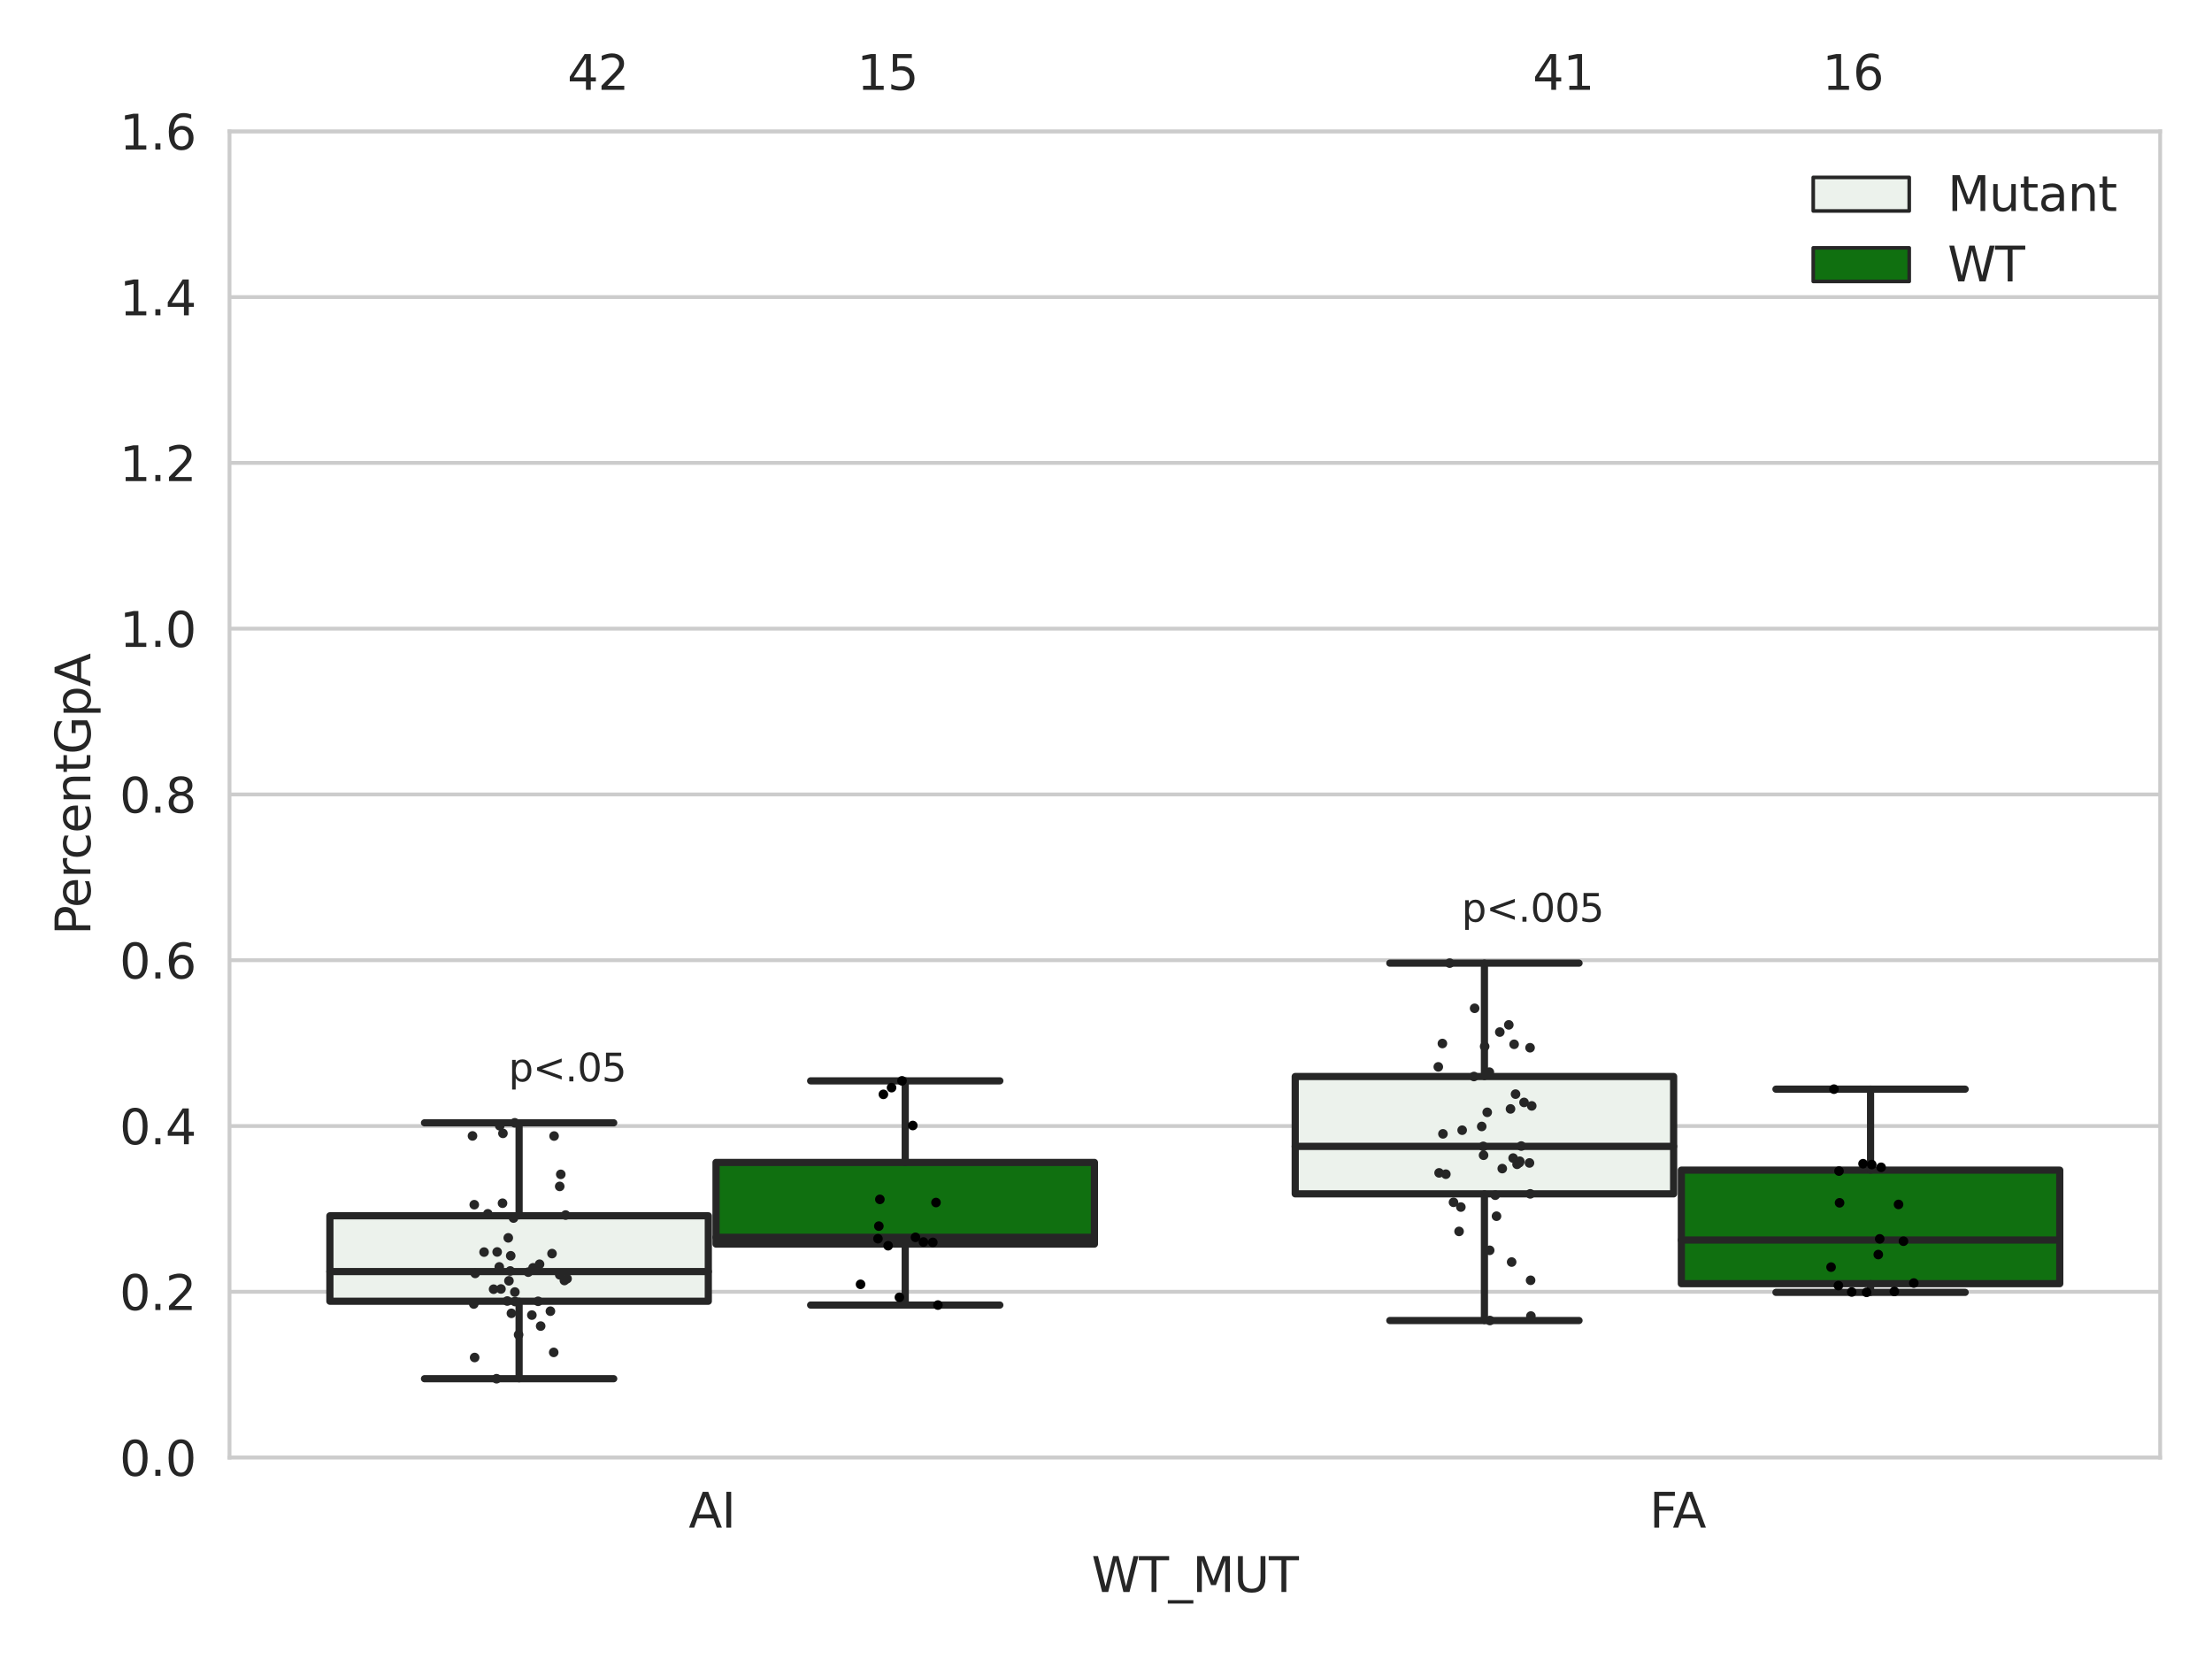 <?xml version="1.0" encoding="utf-8" standalone="no"?>
<!DOCTYPE svg PUBLIC "-//W3C//DTD SVG 1.1//EN"
  "http://www.w3.org/Graphics/SVG/1.1/DTD/svg11.dtd">
<svg xmlns:xlink="http://www.w3.org/1999/xlink" width="460.8pt" height="345.6pt" viewBox="0 0 460.8 345.6" xmlns="http://www.w3.org/2000/svg" version="1.1">
 <defs>
  <style type="text/css">*{stroke-linejoin: round; stroke-linecap: butt}</style>
 </defs>
 <g id="figure_1">
  <g id="patch_1">
   <path d="M 0 345.6 
L 460.8 345.6 
L 460.8 0 
L 0 0 
z
" style="fill: #ffffff"/>
  </g>
  <g id="axes_1">
   <g id="patch_2">
    <path d="M 47.81 303.64 
L 450 303.64 
L 450 27.354 
L 47.81 27.354 
z
" style="fill: #ffffff"/>
   </g>
   <g id="matplotlib.axis_1">
    <g id="xtick_1">
     <g id="text_1">
      <!-- AI -->
      <g style="fill: #262626" transform="translate(143.462 318.238)scale(0.1 -0.1)">
       <defs>
        <path id="DejaVuSans-41" d="M 2188 4044 
L 1331 1722 
L 3047 1722 
L 2188 4044 
z
M 1831 4666 
L 2547 4666 
L 4325 0 
L 3669 0 
L 3244 1197 
L 1141 1197 
L 716 0 
L 50 0 
L 1831 4666 
z
" transform="scale(0.016)"/>
        <path id="DejaVuSans-49" d="M 628 4666 
L 1259 4666 
L 1259 0 
L 628 0 
L 628 4666 
z
" transform="scale(0.016)"/>
       </defs>
       <use xlink:href="#DejaVuSans-41"/>
       <use xlink:href="#DejaVuSans-49" x="68.408"/>
      </g>
     </g>
    </g>
    <g id="xtick_2">
     <g id="text_2">
      <!-- FA -->
      <g style="fill: #262626" transform="translate(343.613 318.238)scale(0.1 -0.1)">
       <defs>
        <path id="DejaVuSans-46" d="M 628 4666 
L 3309 4666 
L 3309 4134 
L 1259 4134 
L 1259 2759 
L 3109 2759 
L 3109 2228 
L 1259 2228 
L 1259 0 
L 628 0 
L 628 4666 
z
" transform="scale(0.016)"/>
       </defs>
       <use xlink:href="#DejaVuSans-46"/>
       <use xlink:href="#DejaVuSans-41" x="48.395"/>
      </g>
     </g>
    </g>
    <g id="text_3">
     <!-- WT_MUT -->
     <g style="fill: #262626" transform="translate(227.38 331.638)scale(0.1 -0.1)">
      <defs>
       <path id="DejaVuSans-57" d="M 213 4666 
L 850 4666 
L 1831 722 
L 2809 4666 
L 3519 4666 
L 4500 722 
L 5478 4666 
L 6119 4666 
L 4947 0 
L 4153 0 
L 3169 4050 
L 2175 0 
L 1381 0 
L 213 4666 
z
" transform="scale(0.016)"/>
       <path id="DejaVuSans-54" d="M -19 4666 
L 3928 4666 
L 3928 4134 
L 2272 4134 
L 2272 0 
L 1638 0 
L 1638 4134 
L -19 4134 
L -19 4666 
z
" transform="scale(0.016)"/>
       <path id="DejaVuSans-5f" d="M 3263 -1063 
L 3263 -1509 
L -63 -1509 
L -63 -1063 
L 3263 -1063 
z
" transform="scale(0.016)"/>
       <path id="DejaVuSans-4d" d="M 628 4666 
L 1569 4666 
L 2759 1491 
L 3956 4666 
L 4897 4666 
L 4897 0 
L 4281 0 
L 4281 4097 
L 3078 897 
L 2444 897 
L 1241 4097 
L 1241 0 
L 628 0 
L 628 4666 
z
" transform="scale(0.016)"/>
       <path id="DejaVuSans-55" d="M 556 4666 
L 1191 4666 
L 1191 1831 
Q 1191 1081 1462 751 
Q 1734 422 2344 422 
Q 2950 422 3222 751 
Q 3494 1081 3494 1831 
L 3494 4666 
L 4128 4666 
L 4128 1753 
Q 4128 841 3676 375 
Q 3225 -91 2344 -91 
Q 1459 -91 1007 375 
Q 556 841 556 1753 
L 556 4666 
z
" transform="scale(0.016)"/>
      </defs>
      <use xlink:href="#DejaVuSans-57"/>
      <use xlink:href="#DejaVuSans-54" x="98.877"/>
      <use xlink:href="#DejaVuSans-5f" x="159.961"/>
      <use xlink:href="#DejaVuSans-4d" x="209.961"/>
      <use xlink:href="#DejaVuSans-55" x="296.24"/>
      <use xlink:href="#DejaVuSans-54" x="369.434"/>
     </g>
    </g>
   </g>
   <g id="matplotlib.axis_2">
    <g id="ytick_1">
     <g id="line2d_1">
      <path d="M 47.81 303.64 
L 450 303.64 
" clip-path="url(#p6aa58e81e8)" style="fill: none; stroke: #cccccc; stroke-width: 0.8; stroke-linecap: round"/>
     </g>
     <g id="text_4">
      <!-- 0.0 -->
      <g style="fill: #262626" transform="translate(24.907 307.439)scale(0.1 -0.1)">
       <defs>
        <path id="DejaVuSans-30" d="M 2034 4250 
Q 1547 4250 1301 3770 
Q 1056 3291 1056 2328 
Q 1056 1369 1301 889 
Q 1547 409 2034 409 
Q 2525 409 2770 889 
Q 3016 1369 3016 2328 
Q 3016 3291 2770 3770 
Q 2525 4250 2034 4250 
z
M 2034 4750 
Q 2819 4750 3233 4129 
Q 3647 3509 3647 2328 
Q 3647 1150 3233 529 
Q 2819 -91 2034 -91 
Q 1250 -91 836 529 
Q 422 1150 422 2328 
Q 422 3509 836 4129 
Q 1250 4750 2034 4750 
z
" transform="scale(0.016)"/>
        <path id="DejaVuSans-2e" d="M 684 794 
L 1344 794 
L 1344 0 
L 684 0 
L 684 794 
z
" transform="scale(0.016)"/>
       </defs>
       <use xlink:href="#DejaVuSans-30"/>
       <use xlink:href="#DejaVuSans-2e" x="63.623"/>
       <use xlink:href="#DejaVuSans-30" x="95.41"/>
      </g>
     </g>
    </g>
    <g id="ytick_2">
     <g id="line2d_2">
      <path d="M 47.81 269.104 
L 450 269.104 
" clip-path="url(#p6aa58e81e8)" style="fill: none; stroke: #cccccc; stroke-width: 0.8; stroke-linecap: round"/>
     </g>
     <g id="text_5">
      <!-- 0.2 -->
      <g style="fill: #262626" transform="translate(24.907 272.903)scale(0.1 -0.1)">
       <defs>
        <path id="DejaVuSans-32" d="M 1228 531 
L 3431 531 
L 3431 0 
L 469 0 
L 469 531 
Q 828 903 1448 1529 
Q 2069 2156 2228 2338 
Q 2531 2678 2651 2914 
Q 2772 3150 2772 3378 
Q 2772 3750 2511 3984 
Q 2250 4219 1831 4219 
Q 1534 4219 1204 4116 
Q 875 4013 500 3803 
L 500 4441 
Q 881 4594 1212 4672 
Q 1544 4750 1819 4750 
Q 2544 4750 2975 4387 
Q 3406 4025 3406 3419 
Q 3406 3131 3298 2873 
Q 3191 2616 2906 2266 
Q 2828 2175 2409 1742 
Q 1991 1309 1228 531 
z
" transform="scale(0.016)"/>
       </defs>
       <use xlink:href="#DejaVuSans-30"/>
       <use xlink:href="#DejaVuSans-2e" x="63.623"/>
       <use xlink:href="#DejaVuSans-32" x="95.41"/>
      </g>
     </g>
    </g>
    <g id="ytick_3">
     <g id="line2d_3">
      <path d="M 47.81 234.568 
L 450 234.568 
" clip-path="url(#p6aa58e81e8)" style="fill: none; stroke: #cccccc; stroke-width: 0.8; stroke-linecap: round"/>
     </g>
     <g id="text_6">
      <!-- 0.4 -->
      <g style="fill: #262626" transform="translate(24.907 238.368)scale(0.1 -0.1)">
       <defs>
        <path id="DejaVuSans-34" d="M 2419 4116 
L 825 1625 
L 2419 1625 
L 2419 4116 
z
M 2253 4666 
L 3047 4666 
L 3047 1625 
L 3713 1625 
L 3713 1100 
L 3047 1100 
L 3047 0 
L 2419 0 
L 2419 1100 
L 313 1100 
L 313 1709 
L 2253 4666 
z
" transform="scale(0.016)"/>
       </defs>
       <use xlink:href="#DejaVuSans-30"/>
       <use xlink:href="#DejaVuSans-2e" x="63.623"/>
       <use xlink:href="#DejaVuSans-34" x="95.41"/>
      </g>
     </g>
    </g>
    <g id="ytick_4">
     <g id="line2d_4">
      <path d="M 47.81 200.033 
L 450 200.033 
" clip-path="url(#p6aa58e81e8)" style="fill: none; stroke: #cccccc; stroke-width: 0.8; stroke-linecap: round"/>
     </g>
     <g id="text_7">
      <!-- 0.6 -->
      <g style="fill: #262626" transform="translate(24.907 203.832)scale(0.1 -0.1)">
       <defs>
        <path id="DejaVuSans-36" d="M 2113 2584 
Q 1688 2584 1439 2293 
Q 1191 2003 1191 1497 
Q 1191 994 1439 701 
Q 1688 409 2113 409 
Q 2538 409 2786 701 
Q 3034 994 3034 1497 
Q 3034 2003 2786 2293 
Q 2538 2584 2113 2584 
z
M 3366 4563 
L 3366 3988 
Q 3128 4100 2886 4159 
Q 2644 4219 2406 4219 
Q 1781 4219 1451 3797 
Q 1122 3375 1075 2522 
Q 1259 2794 1537 2939 
Q 1816 3084 2150 3084 
Q 2853 3084 3261 2657 
Q 3669 2231 3669 1497 
Q 3669 778 3244 343 
Q 2819 -91 2113 -91 
Q 1303 -91 875 529 
Q 447 1150 447 2328 
Q 447 3434 972 4092 
Q 1497 4750 2381 4750 
Q 2619 4750 2861 4703 
Q 3103 4656 3366 4563 
z
" transform="scale(0.016)"/>
       </defs>
       <use xlink:href="#DejaVuSans-30"/>
       <use xlink:href="#DejaVuSans-2e" x="63.623"/>
       <use xlink:href="#DejaVuSans-36" x="95.41"/>
      </g>
     </g>
    </g>
    <g id="ytick_5">
     <g id="line2d_5">
      <path d="M 47.81 165.497 
L 450 165.497 
" clip-path="url(#p6aa58e81e8)" style="fill: none; stroke: #cccccc; stroke-width: 0.8; stroke-linecap: round"/>
     </g>
     <g id="text_8">
      <!-- 0.8 -->
      <g style="fill: #262626" transform="translate(24.907 169.296)scale(0.1 -0.1)">
       <defs>
        <path id="DejaVuSans-38" d="M 2034 2216 
Q 1584 2216 1326 1975 
Q 1069 1734 1069 1313 
Q 1069 891 1326 650 
Q 1584 409 2034 409 
Q 2484 409 2743 651 
Q 3003 894 3003 1313 
Q 3003 1734 2745 1975 
Q 2488 2216 2034 2216 
z
M 1403 2484 
Q 997 2584 770 2862 
Q 544 3141 544 3541 
Q 544 4100 942 4425 
Q 1341 4750 2034 4750 
Q 2731 4750 3128 4425 
Q 3525 4100 3525 3541 
Q 3525 3141 3298 2862 
Q 3072 2584 2669 2484 
Q 3125 2378 3379 2068 
Q 3634 1759 3634 1313 
Q 3634 634 3220 271 
Q 2806 -91 2034 -91 
Q 1263 -91 848 271 
Q 434 634 434 1313 
Q 434 1759 690 2068 
Q 947 2378 1403 2484 
z
M 1172 3481 
Q 1172 3119 1398 2916 
Q 1625 2713 2034 2713 
Q 2441 2713 2670 2916 
Q 2900 3119 2900 3481 
Q 2900 3844 2670 4047 
Q 2441 4250 2034 4250 
Q 1625 4250 1398 4047 
Q 1172 3844 1172 3481 
z
" transform="scale(0.016)"/>
       </defs>
       <use xlink:href="#DejaVuSans-30"/>
       <use xlink:href="#DejaVuSans-2e" x="63.623"/>
       <use xlink:href="#DejaVuSans-38" x="95.41"/>
      </g>
     </g>
    </g>
    <g id="ytick_6">
     <g id="line2d_6">
      <path d="M 47.81 130.961 
L 450 130.961 
" clip-path="url(#p6aa58e81e8)" style="fill: none; stroke: #cccccc; stroke-width: 0.8; stroke-linecap: round"/>
     </g>
     <g id="text_9">
      <!-- 1.0 -->
      <g style="fill: #262626" transform="translate(24.907 134.76)scale(0.1 -0.1)">
       <defs>
        <path id="DejaVuSans-31" d="M 794 531 
L 1825 531 
L 1825 4091 
L 703 3866 
L 703 4441 
L 1819 4666 
L 2450 4666 
L 2450 531 
L 3481 531 
L 3481 0 
L 794 0 
L 794 531 
z
" transform="scale(0.016)"/>
       </defs>
       <use xlink:href="#DejaVuSans-31"/>
       <use xlink:href="#DejaVuSans-2e" x="63.623"/>
       <use xlink:href="#DejaVuSans-30" x="95.41"/>
      </g>
     </g>
    </g>
    <g id="ytick_7">
     <g id="line2d_7">
      <path d="M 47.81 96.425 
L 450 96.425 
" clip-path="url(#p6aa58e81e8)" style="fill: none; stroke: #cccccc; stroke-width: 0.8; stroke-linecap: round"/>
     </g>
     <g id="text_10">
      <!-- 1.2 -->
      <g style="fill: #262626" transform="translate(24.907 100.225)scale(0.1 -0.1)">
       <use xlink:href="#DejaVuSans-31"/>
       <use xlink:href="#DejaVuSans-2e" x="63.623"/>
       <use xlink:href="#DejaVuSans-32" x="95.41"/>
      </g>
     </g>
    </g>
    <g id="ytick_8">
     <g id="line2d_8">
      <path d="M 47.81 61.89 
L 450 61.89 
" clip-path="url(#p6aa58e81e8)" style="fill: none; stroke: #cccccc; stroke-width: 0.8; stroke-linecap: round"/>
     </g>
     <g id="text_11">
      <!-- 1.4 -->
      <g style="fill: #262626" transform="translate(24.907 65.689)scale(0.1 -0.1)">
       <use xlink:href="#DejaVuSans-31"/>
       <use xlink:href="#DejaVuSans-2e" x="63.623"/>
       <use xlink:href="#DejaVuSans-34" x="95.41"/>
      </g>
     </g>
    </g>
    <g id="ytick_9">
     <g id="line2d_9">
      <path d="M 47.81 27.354 
L 450 27.354 
" clip-path="url(#p6aa58e81e8)" style="fill: none; stroke: #cccccc; stroke-width: 0.8; stroke-linecap: round"/>
     </g>
     <g id="text_12">
      <!-- 1.6 -->
      <g style="fill: #262626" transform="translate(24.907 31.153)scale(0.1 -0.1)">
       <use xlink:href="#DejaVuSans-31"/>
       <use xlink:href="#DejaVuSans-2e" x="63.623"/>
       <use xlink:href="#DejaVuSans-36" x="95.41"/>
      </g>
     </g>
    </g>
    <g id="text_13">
     <!-- PercentGpA -->
     <g style="fill: #262626" transform="translate(18.827 194.774)rotate(-90)scale(0.1 -0.1)">
      <defs>
       <path id="DejaVuSans-50" d="M 1259 4147 
L 1259 2394 
L 2053 2394 
Q 2494 2394 2734 2622 
Q 2975 2850 2975 3272 
Q 2975 3691 2734 3919 
Q 2494 4147 2053 4147 
L 1259 4147 
z
M 628 4666 
L 2053 4666 
Q 2838 4666 3239 4311 
Q 3641 3956 3641 3272 
Q 3641 2581 3239 2228 
Q 2838 1875 2053 1875 
L 1259 1875 
L 1259 0 
L 628 0 
L 628 4666 
z
" transform="scale(0.016)"/>
       <path id="DejaVuSans-65" d="M 3597 1894 
L 3597 1613 
L 953 1613 
Q 991 1019 1311 708 
Q 1631 397 2203 397 
Q 2534 397 2845 478 
Q 3156 559 3463 722 
L 3463 178 
Q 3153 47 2828 -22 
Q 2503 -91 2169 -91 
Q 1331 -91 842 396 
Q 353 884 353 1716 
Q 353 2575 817 3079 
Q 1281 3584 2069 3584 
Q 2775 3584 3186 3129 
Q 3597 2675 3597 1894 
z
M 3022 2063 
Q 3016 2534 2758 2815 
Q 2500 3097 2075 3097 
Q 1594 3097 1305 2825 
Q 1016 2553 972 2059 
L 3022 2063 
z
" transform="scale(0.016)"/>
       <path id="DejaVuSans-72" d="M 2631 2963 
Q 2534 3019 2420 3045 
Q 2306 3072 2169 3072 
Q 1681 3072 1420 2755 
Q 1159 2438 1159 1844 
L 1159 0 
L 581 0 
L 581 3500 
L 1159 3500 
L 1159 2956 
Q 1341 3275 1631 3429 
Q 1922 3584 2338 3584 
Q 2397 3584 2469 3576 
Q 2541 3569 2628 3553 
L 2631 2963 
z
" transform="scale(0.016)"/>
       <path id="DejaVuSans-63" d="M 3122 3366 
L 3122 2828 
Q 2878 2963 2633 3030 
Q 2388 3097 2138 3097 
Q 1578 3097 1268 2742 
Q 959 2388 959 1747 
Q 959 1106 1268 751 
Q 1578 397 2138 397 
Q 2388 397 2633 464 
Q 2878 531 3122 666 
L 3122 134 
Q 2881 22 2623 -34 
Q 2366 -91 2075 -91 
Q 1284 -91 818 406 
Q 353 903 353 1747 
Q 353 2603 823 3093 
Q 1294 3584 2113 3584 
Q 2378 3584 2631 3529 
Q 2884 3475 3122 3366 
z
" transform="scale(0.016)"/>
       <path id="DejaVuSans-6e" d="M 3513 2113 
L 3513 0 
L 2938 0 
L 2938 2094 
Q 2938 2591 2744 2837 
Q 2550 3084 2163 3084 
Q 1697 3084 1428 2787 
Q 1159 2491 1159 1978 
L 1159 0 
L 581 0 
L 581 3500 
L 1159 3500 
L 1159 2956 
Q 1366 3272 1645 3428 
Q 1925 3584 2291 3584 
Q 2894 3584 3203 3211 
Q 3513 2838 3513 2113 
z
" transform="scale(0.016)"/>
       <path id="DejaVuSans-74" d="M 1172 4494 
L 1172 3500 
L 2356 3500 
L 2356 3053 
L 1172 3053 
L 1172 1153 
Q 1172 725 1289 603 
Q 1406 481 1766 481 
L 2356 481 
L 2356 0 
L 1766 0 
Q 1100 0 847 248 
Q 594 497 594 1153 
L 594 3053 
L 172 3053 
L 172 3500 
L 594 3500 
L 594 4494 
L 1172 4494 
z
" transform="scale(0.016)"/>
       <path id="DejaVuSans-47" d="M 3809 666 
L 3809 1919 
L 2778 1919 
L 2778 2438 
L 4434 2438 
L 4434 434 
Q 4069 175 3628 42 
Q 3188 -91 2688 -91 
Q 1594 -91 976 548 
Q 359 1188 359 2328 
Q 359 3472 976 4111 
Q 1594 4750 2688 4750 
Q 3144 4750 3555 4637 
Q 3966 4525 4313 4306 
L 4313 3634 
Q 3963 3931 3569 4081 
Q 3175 4231 2741 4231 
Q 1884 4231 1454 3753 
Q 1025 3275 1025 2328 
Q 1025 1384 1454 906 
Q 1884 428 2741 428 
Q 3075 428 3337 486 
Q 3600 544 3809 666 
z
" transform="scale(0.016)"/>
       <path id="DejaVuSans-70" d="M 1159 525 
L 1159 -1331 
L 581 -1331 
L 581 3500 
L 1159 3500 
L 1159 2969 
Q 1341 3281 1617 3432 
Q 1894 3584 2278 3584 
Q 2916 3584 3314 3078 
Q 3713 2572 3713 1747 
Q 3713 922 3314 415 
Q 2916 -91 2278 -91 
Q 1894 -91 1617 61 
Q 1341 213 1159 525 
z
M 3116 1747 
Q 3116 2381 2855 2742 
Q 2594 3103 2138 3103 
Q 1681 3103 1420 2742 
Q 1159 2381 1159 1747 
Q 1159 1113 1420 752 
Q 1681 391 2138 391 
Q 2594 391 2855 752 
Q 3116 1113 3116 1747 
z
" transform="scale(0.016)"/>
      </defs>
      <use xlink:href="#DejaVuSans-50"/>
      <use xlink:href="#DejaVuSans-65" x="56.678"/>
      <use xlink:href="#DejaVuSans-72" x="118.201"/>
      <use xlink:href="#DejaVuSans-63" x="157.064"/>
      <use xlink:href="#DejaVuSans-65" x="212.045"/>
      <use xlink:href="#DejaVuSans-6e" x="273.568"/>
      <use xlink:href="#DejaVuSans-74" x="336.947"/>
      <use xlink:href="#DejaVuSans-47" x="376.156"/>
      <use xlink:href="#DejaVuSans-70" x="453.646"/>
      <use xlink:href="#DejaVuSans-41" x="517.123"/>
     </g>
    </g>
   </g>
   <g id="patch_3">
    <path d="M 68.724 271.071 
L 147.553 271.071 
L 147.553 253.272 
L 68.724 253.272 
L 68.724 271.071 
z
" clip-path="url(#p6aa58e81e8)" style="fill: #ecf2ec; stroke: #262626; stroke-width: 1.5; stroke-linejoin: miter"/>
   </g>
   <g id="patch_4">
    <path d="M 149.162 259.161 
L 227.991 259.161 
L 227.991 242.157 
L 149.162 242.157 
L 149.162 259.161 
z
" clip-path="url(#p6aa58e81e8)" style="fill: #107010; stroke: #262626; stroke-width: 1.5; stroke-linejoin: miter"/>
   </g>
   <g id="patch_5">
    <path d="M 269.819 248.702 
L 348.648 248.702 
L 348.648 224.257 
L 269.819 224.257 
L 269.819 248.702 
z
" clip-path="url(#p6aa58e81e8)" style="fill: #ecf2ec; stroke: #262626; stroke-width: 1.5; stroke-linejoin: miter"/>
   </g>
   <g id="patch_6">
    <path d="M 350.257 267.414 
L 429.086 267.414 
L 429.086 243.762 
L 350.257 243.762 
L 350.257 267.414 
z
" clip-path="url(#p6aa58e81e8)" style="fill: #107010; stroke: #262626; stroke-width: 1.5; stroke-linejoin: miter"/>
   </g>
   <g id="patch_7">
    <path d="M 148.357 303.64 
L 148.357 303.64 
L 148.357 303.64 
L 148.357 303.64 
z
" clip-path="url(#p6aa58e81e8)" style="fill: #ecf2ec; stroke: #262626; stroke-width: 0.75; stroke-linejoin: miter"/>
   </g>
   <g id="patch_8">
    <path d="M 148.357 303.64 
L 148.357 303.64 
L 148.357 303.64 
L 148.357 303.64 
z
" clip-path="url(#p6aa58e81e8)" style="fill: #107010; stroke: #262626; stroke-width: 0.75; stroke-linejoin: miter"/>
   </g>
   <g id="PathCollection_1"/>
   <g id="PathCollection_2"/>
   <g id="line2d_10">
    <path d="M 108.138 271.071 
L 108.138 287.209 
" clip-path="url(#p6aa58e81e8)" style="fill: none; stroke: #262626; stroke-width: 1.5; stroke-linecap: round"/>
   </g>
   <g id="line2d_11">
    <path d="M 108.138 253.272 
L 108.138 233.903 
" clip-path="url(#p6aa58e81e8)" style="fill: none; stroke: #262626; stroke-width: 1.5; stroke-linecap: round"/>
   </g>
   <g id="line2d_12">
    <path d="M 88.431 287.209 
L 127.846 287.209 
" clip-path="url(#p6aa58e81e8)" style="fill: none; stroke: #262626; stroke-width: 1.5; stroke-linecap: round"/>
   </g>
   <g id="line2d_13">
    <path d="M 88.431 233.903 
L 127.846 233.903 
" clip-path="url(#p6aa58e81e8)" style="fill: none; stroke: #262626; stroke-width: 1.5; stroke-linecap: round"/>
   </g>
   <g id="line2d_14"/>
   <g id="line2d_15">
    <path d="M 188.577 259.161 
L 188.577 271.868 
" clip-path="url(#p6aa58e81e8)" style="fill: none; stroke: #262626; stroke-width: 1.5; stroke-linecap: round"/>
   </g>
   <g id="line2d_16">
    <path d="M 188.577 242.157 
L 188.577 225.16 
" clip-path="url(#p6aa58e81e8)" style="fill: none; stroke: #262626; stroke-width: 1.5; stroke-linecap: round"/>
   </g>
   <g id="line2d_17">
    <path d="M 168.869 271.868 
L 208.284 271.868 
" clip-path="url(#p6aa58e81e8)" style="fill: none; stroke: #262626; stroke-width: 1.5; stroke-linecap: round"/>
   </g>
   <g id="line2d_18">
    <path d="M 168.869 225.16 
L 208.284 225.16 
" clip-path="url(#p6aa58e81e8)" style="fill: none; stroke: #262626; stroke-width: 1.5; stroke-linecap: round"/>
   </g>
   <g id="line2d_19"/>
   <g id="line2d_20">
    <path d="M 309.233 248.702 
L 309.233 275.089 
" clip-path="url(#p6aa58e81e8)" style="fill: none; stroke: #262626; stroke-width: 1.5; stroke-linecap: round"/>
   </g>
   <g id="line2d_21">
    <path d="M 309.233 224.257 
L 309.233 200.638 
" clip-path="url(#p6aa58e81e8)" style="fill: none; stroke: #262626; stroke-width: 1.5; stroke-linecap: round"/>
   </g>
   <g id="line2d_22">
    <path d="M 289.526 275.089 
L 328.941 275.089 
" clip-path="url(#p6aa58e81e8)" style="fill: none; stroke: #262626; stroke-width: 1.5; stroke-linecap: round"/>
   </g>
   <g id="line2d_23">
    <path d="M 289.526 200.638 
L 328.941 200.638 
" clip-path="url(#p6aa58e81e8)" style="fill: none; stroke: #262626; stroke-width: 1.5; stroke-linecap: round"/>
   </g>
   <g id="line2d_24"/>
   <g id="line2d_25">
    <path d="M 389.671 267.414 
L 389.671 269.221 
" clip-path="url(#p6aa58e81e8)" style="fill: none; stroke: #262626; stroke-width: 1.5; stroke-linecap: round"/>
   </g>
   <g id="line2d_26">
    <path d="M 389.671 243.762 
L 389.671 226.892 
" clip-path="url(#p6aa58e81e8)" style="fill: none; stroke: #262626; stroke-width: 1.5; stroke-linecap: round"/>
   </g>
   <g id="line2d_27">
    <path d="M 369.964 269.221 
L 409.379 269.221 
" clip-path="url(#p6aa58e81e8)" style="fill: none; stroke: #262626; stroke-width: 1.5; stroke-linecap: round"/>
   </g>
   <g id="line2d_28">
    <path d="M 369.964 226.892 
L 409.379 226.892 
" clip-path="url(#p6aa58e81e8)" style="fill: none; stroke: #262626; stroke-width: 1.5; stroke-linecap: round"/>
   </g>
   <g id="line2d_29"/>
   <g id="line2d_30">
    <path d="M 68.724 264.887 
L 147.553 264.887 
" clip-path="url(#p6aa58e81e8)" style="fill: none; stroke: #262626; stroke-width: 1.5; stroke-linecap: round"/>
   </g>
   <g id="line2d_31">
    <path d="M 149.162 257.759 
L 227.991 257.759 
" clip-path="url(#p6aa58e81e8)" style="fill: none; stroke: #262626; stroke-width: 1.5; stroke-linecap: round"/>
   </g>
   <g id="line2d_32">
    <path d="M 269.819 238.812 
L 348.648 238.812 
" clip-path="url(#p6aa58e81e8)" style="fill: none; stroke: #262626; stroke-width: 1.5; stroke-linecap: round"/>
   </g>
   <g id="line2d_33">
    <path d="M 350.257 258.321 
L 429.086 258.321 
" clip-path="url(#p6aa58e81e8)" style="fill: none; stroke: #262626; stroke-width: 1.5; stroke-linecap: round"/>
   </g>
   <g id="patch_9">
    <path d="M 47.81 303.64 
L 47.81 27.354 
" style="fill: none; stroke: #cccccc; stroke-width: 0.8; stroke-linejoin: miter; stroke-linecap: square"/>
   </g>
   <g id="patch_10">
    <path d="M 450 303.64 
L 450 27.354 
" style="fill: none; stroke: #cccccc; stroke-width: 0.8; stroke-linejoin: miter; stroke-linecap: square"/>
   </g>
   <g id="patch_11">
    <path d="M 47.81 303.64 
L 450 303.64 
" style="fill: none; stroke: #cccccc; stroke-width: 0.8; stroke-linejoin: miter; stroke-linecap: square"/>
   </g>
   <g id="patch_12">
    <path d="M 47.81 27.354 
L 450 27.354 
" style="fill: none; stroke: #cccccc; stroke-width: 0.8; stroke-linejoin: miter; stroke-linecap: square"/>
   </g>
   <g id="PathCollection_3">
    <defs>
     <path id="C0_0_e82cdd76bf" d="M 0 1 
C 0.265 1 0.52 0.895 0.707 0.707 
C 0.895 0.52 1 0.265 1 -0 
C 1 -0.265 0.895 -0.52 0.707 -0.707 
C 0.52 -0.895 0.265 -1 0 -1 
C -0.265 -1 -0.52 -0.895 -0.707 -0.707 
C -0.895 -0.52 -1 -0.265 -1 0 
C -1 0.265 -0.895 0.52 -0.707 0.707 
C -0.52 0.895 -0.265 1 0 1 
z
"/>
    </defs>
    <g clip-path="url(#p6aa58e81e8)">
     <use xlink:href="#C0_0_e82cdd76bf" x="106.29" y="264.764" style="fill: #262626"/>
    </g>
    <g clip-path="url(#p6aa58e81e8)">
     <use xlink:href="#C0_0_e82cdd76bf" x="114.66" y="273.145" style="fill: #262626"/>
    </g>
    <g clip-path="url(#p6aa58e81e8)">
     <use xlink:href="#C0_0_e82cdd76bf" x="116.818" y="244.639" style="fill: #262626"/>
    </g>
    <g clip-path="url(#p6aa58e81e8)">
     <use xlink:href="#C0_0_e82cdd76bf" x="117.579" y="266.753" style="fill: #262626"/>
    </g>
    <g clip-path="url(#p6aa58e81e8)">
     <use xlink:href="#C0_0_e82cdd76bf" x="111.048" y="264.11" style="fill: #262626"/>
    </g>
    <g clip-path="url(#p6aa58e81e8)">
     <use xlink:href="#C0_0_e82cdd76bf" x="105.883" y="257.867" style="fill: #262626"/>
    </g>
    <g clip-path="url(#p6aa58e81e8)">
     <use xlink:href="#C0_0_e82cdd76bf" x="107.255" y="269.154" style="fill: #262626"/>
    </g>
    <g clip-path="url(#p6aa58e81e8)">
     <use xlink:href="#C0_0_e82cdd76bf" x="100.841" y="260.835" style="fill: #262626"/>
    </g>
    <g clip-path="url(#p6aa58e81e8)">
     <use xlink:href="#C0_0_e82cdd76bf" x="116.599" y="247.147" style="fill: #262626"/>
    </g>
    <g clip-path="url(#p6aa58e81e8)">
     <use xlink:href="#C0_0_e82cdd76bf" x="104.686" y="250.65" style="fill: #262626"/>
    </g>
    <g clip-path="url(#p6aa58e81e8)">
     <use xlink:href="#C0_0_e82cdd76bf" x="106.393" y="261.603" style="fill: #262626"/>
    </g>
    <g clip-path="url(#p6aa58e81e8)">
     <use xlink:href="#C0_0_e82cdd76bf" x="98.799" y="250.96" style="fill: #262626"/>
    </g>
    <g clip-path="url(#p6aa58e81e8)">
     <use xlink:href="#C0_0_e82cdd76bf" x="98.992" y="265.273" style="fill: #262626"/>
    </g>
    <g clip-path="url(#p6aa58e81e8)">
     <use xlink:href="#C0_0_e82cdd76bf" x="103.439" y="287.209" style="fill: #262626"/>
    </g>
    <g clip-path="url(#p6aa58e81e8)">
     <use xlink:href="#C0_0_e82cdd76bf" x="104.773" y="236.099" style="fill: #262626"/>
    </g>
    <g clip-path="url(#p6aa58e81e8)">
     <use xlink:href="#C0_0_e82cdd76bf" x="107.23" y="233.903" style="fill: #262626"/>
    </g>
    <g clip-path="url(#p6aa58e81e8)">
     <use xlink:href="#C0_0_e82cdd76bf" x="106.976" y="253.74" style="fill: #262626"/>
    </g>
    <g clip-path="url(#p6aa58e81e8)">
     <use xlink:href="#C0_0_e82cdd76bf" x="101.62" y="252.856" style="fill: #262626"/>
    </g>
    <g clip-path="url(#p6aa58e81e8)">
     <use xlink:href="#C0_0_e82cdd76bf" x="103.569" y="260.806" style="fill: #262626"/>
    </g>
    <g clip-path="url(#p6aa58e81e8)">
     <use xlink:href="#C0_0_e82cdd76bf" x="98.7" y="271.65" style="fill: #262626"/>
    </g>
    <g clip-path="url(#p6aa58e81e8)">
     <use xlink:href="#C0_0_e82cdd76bf" x="104.007" y="263.916" style="fill: #262626"/>
    </g>
    <g clip-path="url(#p6aa58e81e8)">
     <use xlink:href="#C0_0_e82cdd76bf" x="104.359" y="268.514" style="fill: #262626"/>
    </g>
    <g clip-path="url(#p6aa58e81e8)">
     <use xlink:href="#C0_0_e82cdd76bf" x="106.539" y="273.591" style="fill: #262626"/>
    </g>
    <g clip-path="url(#p6aa58e81e8)">
     <use xlink:href="#C0_0_e82cdd76bf" x="108.034" y="278.049" style="fill: #262626"/>
    </g>
    <g clip-path="url(#p6aa58e81e8)">
     <use xlink:href="#C0_0_e82cdd76bf" x="117.828" y="253.116" style="fill: #262626"/>
    </g>
    <g clip-path="url(#p6aa58e81e8)">
     <use xlink:href="#C0_0_e82cdd76bf" x="102.826" y="268.563" style="fill: #262626"/>
    </g>
    <g clip-path="url(#p6aa58e81e8)">
     <use xlink:href="#C0_0_e82cdd76bf" x="98.431" y="236.633" style="fill: #262626"/>
    </g>
    <g clip-path="url(#p6aa58e81e8)">
     <use xlink:href="#C0_0_e82cdd76bf" x="107.308" y="271.14" style="fill: #262626"/>
    </g>
    <g clip-path="url(#p6aa58e81e8)">
     <use xlink:href="#C0_0_e82cdd76bf" x="110.051" y="265.01" style="fill: #262626"/>
    </g>
    <g clip-path="url(#p6aa58e81e8)">
     <use xlink:href="#C0_0_e82cdd76bf" x="116.602" y="265.566" style="fill: #262626"/>
    </g>
    <g clip-path="url(#p6aa58e81e8)">
     <use xlink:href="#C0_0_e82cdd76bf" x="115.427" y="236.657" style="fill: #262626"/>
    </g>
    <g clip-path="url(#p6aa58e81e8)">
     <use xlink:href="#C0_0_e82cdd76bf" x="115.348" y="281.727" style="fill: #262626"/>
    </g>
    <g clip-path="url(#p6aa58e81e8)">
     <use xlink:href="#C0_0_e82cdd76bf" x="112.631" y="276.247" style="fill: #262626"/>
    </g>
    <g clip-path="url(#p6aa58e81e8)">
     <use xlink:href="#C0_0_e82cdd76bf" x="112.1" y="271.086" style="fill: #262626"/>
    </g>
    <g clip-path="url(#p6aa58e81e8)">
     <use xlink:href="#C0_0_e82cdd76bf" x="104.11" y="234.523" style="fill: #262626"/>
    </g>
    <g clip-path="url(#p6aa58e81e8)">
     <use xlink:href="#C0_0_e82cdd76bf" x="98.876" y="282.791" style="fill: #262626"/>
    </g>
    <g clip-path="url(#p6aa58e81e8)">
     <use xlink:href="#C0_0_e82cdd76bf" x="118.133" y="266.377" style="fill: #262626"/>
    </g>
    <g clip-path="url(#p6aa58e81e8)">
     <use xlink:href="#C0_0_e82cdd76bf" x="114.994" y="261.147" style="fill: #262626"/>
    </g>
    <g clip-path="url(#p6aa58e81e8)">
     <use xlink:href="#C0_0_e82cdd76bf" x="106.021" y="266.819" style="fill: #262626"/>
    </g>
    <g clip-path="url(#p6aa58e81e8)">
     <use xlink:href="#C0_0_e82cdd76bf" x="110.797" y="273.96" style="fill: #262626"/>
    </g>
    <g clip-path="url(#p6aa58e81e8)">
     <use xlink:href="#C0_0_e82cdd76bf" x="105.677" y="271.027" style="fill: #262626"/>
    </g>
    <g clip-path="url(#p6aa58e81e8)">
     <use xlink:href="#C0_0_e82cdd76bf" x="112.401" y="263.36" style="fill: #262626"/>
    </g>
   </g>
   <g id="PathCollection_4">
    <defs>
     <path id="C1_0_99360d009a" d="M 0 1 
C 0.265 1 0.52 0.895 0.707 0.707 
C 0.895 0.52 1 0.265 1 -0 
C 1 -0.265 0.895 -0.52 0.707 -0.707 
C 0.52 -0.895 0.265 -1 0 -1 
C -0.265 -1 -0.52 -0.895 -0.707 -0.707 
C -0.895 -0.52 -1 -0.265 -1 0 
C -1 0.265 -0.895 0.52 -0.707 0.707 
C -0.52 0.895 -0.265 1 0 1 
z
"/>
    </defs>
    <g clip-path="url(#p6aa58e81e8)">
     <use xlink:href="#C1_0_99360d009a" x="182.899" y="258.045"/>
    </g>
    <g clip-path="url(#p6aa58e81e8)">
     <use xlink:href="#C1_0_99360d009a" x="192.374" y="258.73"/>
    </g>
    <g clip-path="url(#p6aa58e81e8)">
     <use xlink:href="#C1_0_99360d009a" x="190.711" y="257.759"/>
    </g>
    <g clip-path="url(#p6aa58e81e8)">
     <use xlink:href="#C1_0_99360d009a" x="195.387" y="271.868"/>
    </g>
    <g clip-path="url(#p6aa58e81e8)">
     <use xlink:href="#C1_0_99360d009a" x="185.726" y="226.574"/>
    </g>
    <g clip-path="url(#p6aa58e81e8)">
     <use xlink:href="#C1_0_99360d009a" x="194.986" y="250.506"/>
    </g>
    <g clip-path="url(#p6aa58e81e8)">
     <use xlink:href="#C1_0_99360d009a" x="190.15" y="234.465"/>
    </g>
    <g clip-path="url(#p6aa58e81e8)">
     <use xlink:href="#C1_0_99360d009a" x="183.295" y="249.849"/>
    </g>
    <g clip-path="url(#p6aa58e81e8)">
     <use xlink:href="#C1_0_99360d009a" x="179.267" y="267.548"/>
    </g>
    <g clip-path="url(#p6aa58e81e8)">
     <use xlink:href="#C1_0_99360d009a" x="194.319" y="258.813"/>
    </g>
    <g clip-path="url(#p6aa58e81e8)">
     <use xlink:href="#C1_0_99360d009a" x="184.027" y="227.973"/>
    </g>
    <g clip-path="url(#p6aa58e81e8)">
     <use xlink:href="#C1_0_99360d009a" x="187.365" y="270.253"/>
    </g>
    <g clip-path="url(#p6aa58e81e8)">
     <use xlink:href="#C1_0_99360d009a" x="183.082" y="255.421"/>
    </g>
    <g clip-path="url(#p6aa58e81e8)">
     <use xlink:href="#C1_0_99360d009a" x="187.902" y="225.16"/>
    </g>
    <g clip-path="url(#p6aa58e81e8)">
     <use xlink:href="#C1_0_99360d009a" x="185.015" y="259.509"/>
    </g>
   </g>
   <g id="PathCollection_5">
    <defs>
     <path id="C2_0_cfe8b21cfa" d="M 0 1 
C 0.265 1 0.52 0.895 0.707 0.707 
C 0.895 0.52 1 0.265 1 -0 
C 1 -0.265 0.895 -0.52 0.707 -0.707 
C 0.52 -0.895 0.265 -1 0 -1 
C -0.265 -1 -0.52 -0.895 -0.707 -0.707 
C -0.895 -0.52 -1 -0.265 -1 0 
C -1 0.265 -0.895 0.52 -0.707 0.707 
C -0.52 0.895 -0.265 1 0 1 
z
"/>
    </defs>
    <g clip-path="url(#p6aa58e81e8)">
     <use xlink:href="#C2_0_cfe8b21cfa" x="299.624" y="222.247" style="fill: #262626"/>
    </g>
    <g clip-path="url(#p6aa58e81e8)">
     <use xlink:href="#C2_0_cfe8b21cfa" x="309.815" y="231.715" style="fill: #262626"/>
    </g>
    <g clip-path="url(#p6aa58e81e8)">
     <use xlink:href="#C2_0_cfe8b21cfa" x="312.948" y="243.44" style="fill: #262626"/>
    </g>
    <g clip-path="url(#p6aa58e81e8)">
     <use xlink:href="#C2_0_cfe8b21cfa" x="303.951" y="256.525" style="fill: #262626"/>
    </g>
    <g clip-path="url(#p6aa58e81e8)">
     <use xlink:href="#C2_0_cfe8b21cfa" x="314.312" y="213.502" style="fill: #262626"/>
    </g>
    <g clip-path="url(#p6aa58e81e8)">
     <use xlink:href="#C2_0_cfe8b21cfa" x="317.486" y="229.652" style="fill: #262626"/>
    </g>
    <g clip-path="url(#p6aa58e81e8)">
     <use xlink:href="#C2_0_cfe8b21cfa" x="301.197" y="244.605" style="fill: #262626"/>
    </g>
    <g clip-path="url(#p6aa58e81e8)">
     <use xlink:href="#C2_0_cfe8b21cfa" x="318.777" y="248.702" style="fill: #262626"/>
    </g>
    <g clip-path="url(#p6aa58e81e8)">
     <use xlink:href="#C2_0_cfe8b21cfa" x="300.592" y="236.203" style="fill: #262626"/>
    </g>
    <g clip-path="url(#p6aa58e81e8)">
     <use xlink:href="#C2_0_cfe8b21cfa" x="314.665" y="231.009" style="fill: #262626"/>
    </g>
    <g clip-path="url(#p6aa58e81e8)">
     <use xlink:href="#C2_0_cfe8b21cfa" x="315.717" y="227.925" style="fill: #262626"/>
    </g>
    <g clip-path="url(#p6aa58e81e8)">
     <use xlink:href="#C2_0_cfe8b21cfa" x="310.371" y="275.089" style="fill: #262626"/>
    </g>
    <g clip-path="url(#p6aa58e81e8)">
     <use xlink:href="#C2_0_cfe8b21cfa" x="307.193" y="210.048" style="fill: #262626"/>
    </g>
    <g clip-path="url(#p6aa58e81e8)">
     <use xlink:href="#C2_0_cfe8b21cfa" x="318.912" y="274.155" style="fill: #262626"/>
    </g>
    <g clip-path="url(#p6aa58e81e8)">
     <use xlink:href="#C2_0_cfe8b21cfa" x="310.328" y="260.466" style="fill: #262626"/>
    </g>
    <g clip-path="url(#p6aa58e81e8)">
     <use xlink:href="#C2_0_cfe8b21cfa" x="316.499" y="242.207" style="fill: #262626"/>
    </g>
    <g clip-path="url(#p6aa58e81e8)">
     <use xlink:href="#C2_0_cfe8b21cfa" x="301.994" y="200.638" style="fill: #262626"/>
    </g>
    <g clip-path="url(#p6aa58e81e8)">
     <use xlink:href="#C2_0_cfe8b21cfa" x="309.282" y="217.993" style="fill: #262626"/>
    </g>
    <g clip-path="url(#p6aa58e81e8)">
     <use xlink:href="#C2_0_cfe8b21cfa" x="308.668" y="234.662" style="fill: #262626"/>
    </g>
    <g clip-path="url(#p6aa58e81e8)">
     <use xlink:href="#C2_0_cfe8b21cfa" x="318.739" y="218.264" style="fill: #262626"/>
    </g>
    <g clip-path="url(#p6aa58e81e8)">
     <use xlink:href="#C2_0_cfe8b21cfa" x="319.088" y="230.377" style="fill: #262626"/>
    </g>
    <g clip-path="url(#p6aa58e81e8)">
     <use xlink:href="#C2_0_cfe8b21cfa" x="309.055" y="240.661" style="fill: #262626"/>
    </g>
    <g clip-path="url(#p6aa58e81e8)">
     <use xlink:href="#C2_0_cfe8b21cfa" x="318.619" y="242.264" style="fill: #262626"/>
    </g>
    <g clip-path="url(#p6aa58e81e8)">
     <use xlink:href="#C2_0_cfe8b21cfa" x="300.479" y="217.381" style="fill: #262626"/>
    </g>
    <g clip-path="url(#p6aa58e81e8)">
     <use xlink:href="#C2_0_cfe8b21cfa" x="315.419" y="217.545" style="fill: #262626"/>
    </g>
    <g clip-path="url(#p6aa58e81e8)">
     <use xlink:href="#C2_0_cfe8b21cfa" x="311.482" y="248.981" style="fill: #262626"/>
    </g>
    <g clip-path="url(#p6aa58e81e8)">
     <use xlink:href="#C2_0_cfe8b21cfa" x="310.263" y="223.35" style="fill: #262626"/>
    </g>
    <g clip-path="url(#p6aa58e81e8)">
     <use xlink:href="#C2_0_cfe8b21cfa" x="314.903" y="262.909" style="fill: #262626"/>
    </g>
    <g clip-path="url(#p6aa58e81e8)">
     <use xlink:href="#C2_0_cfe8b21cfa" x="315.212" y="241.247" style="fill: #262626"/>
    </g>
    <g clip-path="url(#p6aa58e81e8)">
     <use xlink:href="#C2_0_cfe8b21cfa" x="308.991" y="238.812" style="fill: #262626"/>
    </g>
    <g clip-path="url(#p6aa58e81e8)">
     <use xlink:href="#C2_0_cfe8b21cfa" x="316.031" y="242.543" style="fill: #262626"/>
    </g>
    <g clip-path="url(#p6aa58e81e8)">
     <use xlink:href="#C2_0_cfe8b21cfa" x="299.792" y="244.331" style="fill: #262626"/>
    </g>
    <g clip-path="url(#p6aa58e81e8)">
     <use xlink:href="#C2_0_cfe8b21cfa" x="312.437" y="215" style="fill: #262626"/>
    </g>
    <g clip-path="url(#p6aa58e81e8)">
     <use xlink:href="#C2_0_cfe8b21cfa" x="302.793" y="250.461" style="fill: #262626"/>
    </g>
    <g clip-path="url(#p6aa58e81e8)">
     <use xlink:href="#C2_0_cfe8b21cfa" x="304.593" y="235.44" style="fill: #262626"/>
    </g>
    <g clip-path="url(#p6aa58e81e8)">
     <use xlink:href="#C2_0_cfe8b21cfa" x="311.749" y="253.355" style="fill: #262626"/>
    </g>
    <g clip-path="url(#p6aa58e81e8)">
     <use xlink:href="#C2_0_cfe8b21cfa" x="316.907" y="238.743" style="fill: #262626"/>
    </g>
    <g clip-path="url(#p6aa58e81e8)">
     <use xlink:href="#C2_0_cfe8b21cfa" x="316.594" y="241.907" style="fill: #262626"/>
    </g>
    <g clip-path="url(#p6aa58e81e8)">
     <use xlink:href="#C2_0_cfe8b21cfa" x="318.852" y="266.707" style="fill: #262626"/>
    </g>
    <g clip-path="url(#p6aa58e81e8)">
     <use xlink:href="#C2_0_cfe8b21cfa" x="307.05" y="224.257" style="fill: #262626"/>
    </g>
    <g clip-path="url(#p6aa58e81e8)">
     <use xlink:href="#C2_0_cfe8b21cfa" x="304.322" y="251.453" style="fill: #262626"/>
    </g>
   </g>
   <g id="PathCollection_6">
    <defs>
     <path id="C3_0_0621c3b103" d="M 0 1 
C 0.265 1 0.52 0.895 0.707 0.707 
C 0.895 0.52 1 0.265 1 -0 
C 1 -0.265 0.895 -0.52 0.707 -0.707 
C 0.52 -0.895 0.265 -1 0 -1 
C -0.265 -1 -0.52 -0.895 -0.707 -0.707 
C -0.895 -0.52 -1 -0.265 -1 0 
C -1 0.265 -0.895 0.52 -0.707 0.707 
C -0.52 0.895 -0.265 1 0 1 
z
"/>
    </defs>
    <g clip-path="url(#p6aa58e81e8)">
     <use xlink:href="#C3_0_0621c3b103" x="382.048" y="226.892"/>
    </g>
    <g clip-path="url(#p6aa58e81e8)">
     <use xlink:href="#C3_0_0621c3b103" x="385.746" y="269.147"/>
    </g>
    <g clip-path="url(#p6aa58e81e8)">
     <use xlink:href="#C3_0_0621c3b103" x="388.107" y="242.421"/>
    </g>
    <g clip-path="url(#p6aa58e81e8)">
     <use xlink:href="#C3_0_0621c3b103" x="382.978" y="267.809"/>
    </g>
    <g clip-path="url(#p6aa58e81e8)">
     <use xlink:href="#C3_0_0621c3b103" x="388.847" y="269.221"/>
    </g>
    <g clip-path="url(#p6aa58e81e8)">
     <use xlink:href="#C3_0_0621c3b103" x="398.681" y="267.282"/>
    </g>
    <g clip-path="url(#p6aa58e81e8)">
     <use xlink:href="#C3_0_0621c3b103" x="389.921" y="242.599"/>
    </g>
    <g clip-path="url(#p6aa58e81e8)">
     <use xlink:href="#C3_0_0621c3b103" x="391.871" y="243.173"/>
    </g>
    <g clip-path="url(#p6aa58e81e8)">
     <use xlink:href="#C3_0_0621c3b103" x="391.282" y="261.348"/>
    </g>
    <g clip-path="url(#p6aa58e81e8)">
     <use xlink:href="#C3_0_0621c3b103" x="394.63" y="269.027"/>
    </g>
    <g clip-path="url(#p6aa58e81e8)">
     <use xlink:href="#C3_0_0621c3b103" x="381.446" y="263.964"/>
    </g>
    <g clip-path="url(#p6aa58e81e8)">
     <use xlink:href="#C3_0_0621c3b103" x="383.1" y="243.958"/>
    </g>
    <g clip-path="url(#p6aa58e81e8)">
     <use xlink:href="#C3_0_0621c3b103" x="395.502" y="250.904"/>
    </g>
    <g clip-path="url(#p6aa58e81e8)">
     <use xlink:href="#C3_0_0621c3b103" x="396.527" y="258.563"/>
    </g>
    <g clip-path="url(#p6aa58e81e8)">
     <use xlink:href="#C3_0_0621c3b103" x="383.217" y="250.567"/>
    </g>
    <g clip-path="url(#p6aa58e81e8)">
     <use xlink:href="#C3_0_0621c3b103" x="391.579" y="258.079"/>
    </g>
   </g>
   <g id="text_14">
    <!-- 42 -->
    <g style="fill: #262626" transform="translate(118.193 18.72)scale(0.1 -0.1)">
     <use xlink:href="#DejaVuSans-34"/>
     <use xlink:href="#DejaVuSans-32" x="63.623"/>
    </g>
   </g>
   <g id="text_15">
    <!-- p&lt;.05 -->
    <g style="fill: #262626" transform="translate(105.941 225.269)scale(0.08 -0.08)">
     <defs>
      <path id="DejaVuSans-3c" d="M 4684 3150 
L 1459 2003 
L 4684 863 
L 4684 294 
L 678 1747 
L 678 2266 
L 4684 3719 
L 4684 3150 
z
" transform="scale(0.016)"/>
      <path id="DejaVuSans-35" d="M 691 4666 
L 3169 4666 
L 3169 4134 
L 1269 4134 
L 1269 2991 
Q 1406 3038 1543 3061 
Q 1681 3084 1819 3084 
Q 2600 3084 3056 2656 
Q 3513 2228 3513 1497 
Q 3513 744 3044 326 
Q 2575 -91 1722 -91 
Q 1428 -91 1123 -41 
Q 819 9 494 109 
L 494 744 
Q 775 591 1075 516 
Q 1375 441 1709 441 
Q 2250 441 2565 725 
Q 2881 1009 2881 1497 
Q 2881 1984 2565 2268 
Q 2250 2553 1709 2553 
Q 1456 2553 1204 2497 
Q 953 2441 691 2322 
L 691 4666 
z
" transform="scale(0.016)"/>
     </defs>
     <use xlink:href="#DejaVuSans-70"/>
     <use xlink:href="#DejaVuSans-3c" x="63.477"/>
     <use xlink:href="#DejaVuSans-2e" x="147.266"/>
     <use xlink:href="#DejaVuSans-30" x="179.053"/>
     <use xlink:href="#DejaVuSans-35" x="242.676"/>
    </g>
   </g>
   <g id="text_16">
    <!-- 15 -->
    <g style="fill: #262626" transform="translate(178.522 18.72)scale(0.1 -0.1)">
     <use xlink:href="#DejaVuSans-31"/>
     <use xlink:href="#DejaVuSans-35" x="63.623"/>
    </g>
   </g>
   <g id="text_17">
    <!-- 41 -->
    <g style="fill: #262626" transform="translate(319.288 18.72)scale(0.1 -0.1)">
     <use xlink:href="#DejaVuSans-34"/>
     <use xlink:href="#DejaVuSans-31" x="63.623"/>
    </g>
   </g>
   <g id="text_18">
    <!-- p&lt;.005 -->
    <g style="fill: #262626" transform="translate(304.491 192.004)scale(0.08 -0.08)">
     <use xlink:href="#DejaVuSans-70"/>
     <use xlink:href="#DejaVuSans-3c" x="63.477"/>
     <use xlink:href="#DejaVuSans-2e" x="147.266"/>
     <use xlink:href="#DejaVuSans-30" x="179.053"/>
     <use xlink:href="#DejaVuSans-30" x="242.676"/>
     <use xlink:href="#DejaVuSans-35" x="306.299"/>
    </g>
   </g>
   <g id="text_19">
    <!-- 16 -->
    <g style="fill: #262626" transform="translate(379.617 18.72)scale(0.1 -0.1)">
     <use xlink:href="#DejaVuSans-31"/>
     <use xlink:href="#DejaVuSans-36" x="63.623"/>
    </g>
   </g>
   <g id="legend_1">
    <g id="patch_13">
     <path d="M 377.728 43.952 
L 397.728 43.952 
L 397.728 36.952 
L 377.728 36.952 
z
" style="fill: #ecf2ec; stroke: #262626; stroke-width: 0.75; stroke-linejoin: miter"/>
    </g>
    <g id="text_20">
     <!-- Mutant -->
     <g style="fill: #262626" transform="translate(405.728 43.952)scale(0.1 -0.1)">
      <defs>
       <path id="DejaVuSans-75" d="M 544 1381 
L 544 3500 
L 1119 3500 
L 1119 1403 
Q 1119 906 1312 657 
Q 1506 409 1894 409 
Q 2359 409 2629 706 
Q 2900 1003 2900 1516 
L 2900 3500 
L 3475 3500 
L 3475 0 
L 2900 0 
L 2900 538 
Q 2691 219 2414 64 
Q 2138 -91 1772 -91 
Q 1169 -91 856 284 
Q 544 659 544 1381 
z
M 1991 3584 
L 1991 3584 
z
" transform="scale(0.016)"/>
       <path id="DejaVuSans-61" d="M 2194 1759 
Q 1497 1759 1228 1600 
Q 959 1441 959 1056 
Q 959 750 1161 570 
Q 1363 391 1709 391 
Q 2188 391 2477 730 
Q 2766 1069 2766 1631 
L 2766 1759 
L 2194 1759 
z
M 3341 1997 
L 3341 0 
L 2766 0 
L 2766 531 
Q 2569 213 2275 61 
Q 1981 -91 1556 -91 
Q 1019 -91 701 211 
Q 384 513 384 1019 
Q 384 1609 779 1909 
Q 1175 2209 1959 2209 
L 2766 2209 
L 2766 2266 
Q 2766 2663 2505 2880 
Q 2244 3097 1772 3097 
Q 1472 3097 1187 3025 
Q 903 2953 641 2809 
L 641 3341 
Q 956 3463 1253 3523 
Q 1550 3584 1831 3584 
Q 2591 3584 2966 3190 
Q 3341 2797 3341 1997 
z
" transform="scale(0.016)"/>
      </defs>
      <use xlink:href="#DejaVuSans-4d"/>
      <use xlink:href="#DejaVuSans-75" x="86.279"/>
      <use xlink:href="#DejaVuSans-74" x="149.658"/>
      <use xlink:href="#DejaVuSans-61" x="188.867"/>
      <use xlink:href="#DejaVuSans-6e" x="250.146"/>
      <use xlink:href="#DejaVuSans-74" x="313.525"/>
     </g>
    </g>
    <g id="patch_14">
     <path d="M 377.728 58.631 
L 397.728 58.631 
L 397.728 51.631 
L 377.728 51.631 
z
" style="fill: #107010; stroke: #262626; stroke-width: 0.75; stroke-linejoin: miter"/>
    </g>
    <g id="text_21">
     <!-- WT -->
     <g style="fill: #262626" transform="translate(405.728 58.631)scale(0.1 -0.1)">
      <use xlink:href="#DejaVuSans-57"/>
      <use xlink:href="#DejaVuSans-54" x="98.877"/>
     </g>
    </g>
   </g>
  </g>
 </g>
 <defs>
  <clipPath id="p6aa58e81e8">
   <rect x="47.81" y="27.354" width="402.19" height="276.286"/>
  </clipPath>
 </defs>
</svg>
